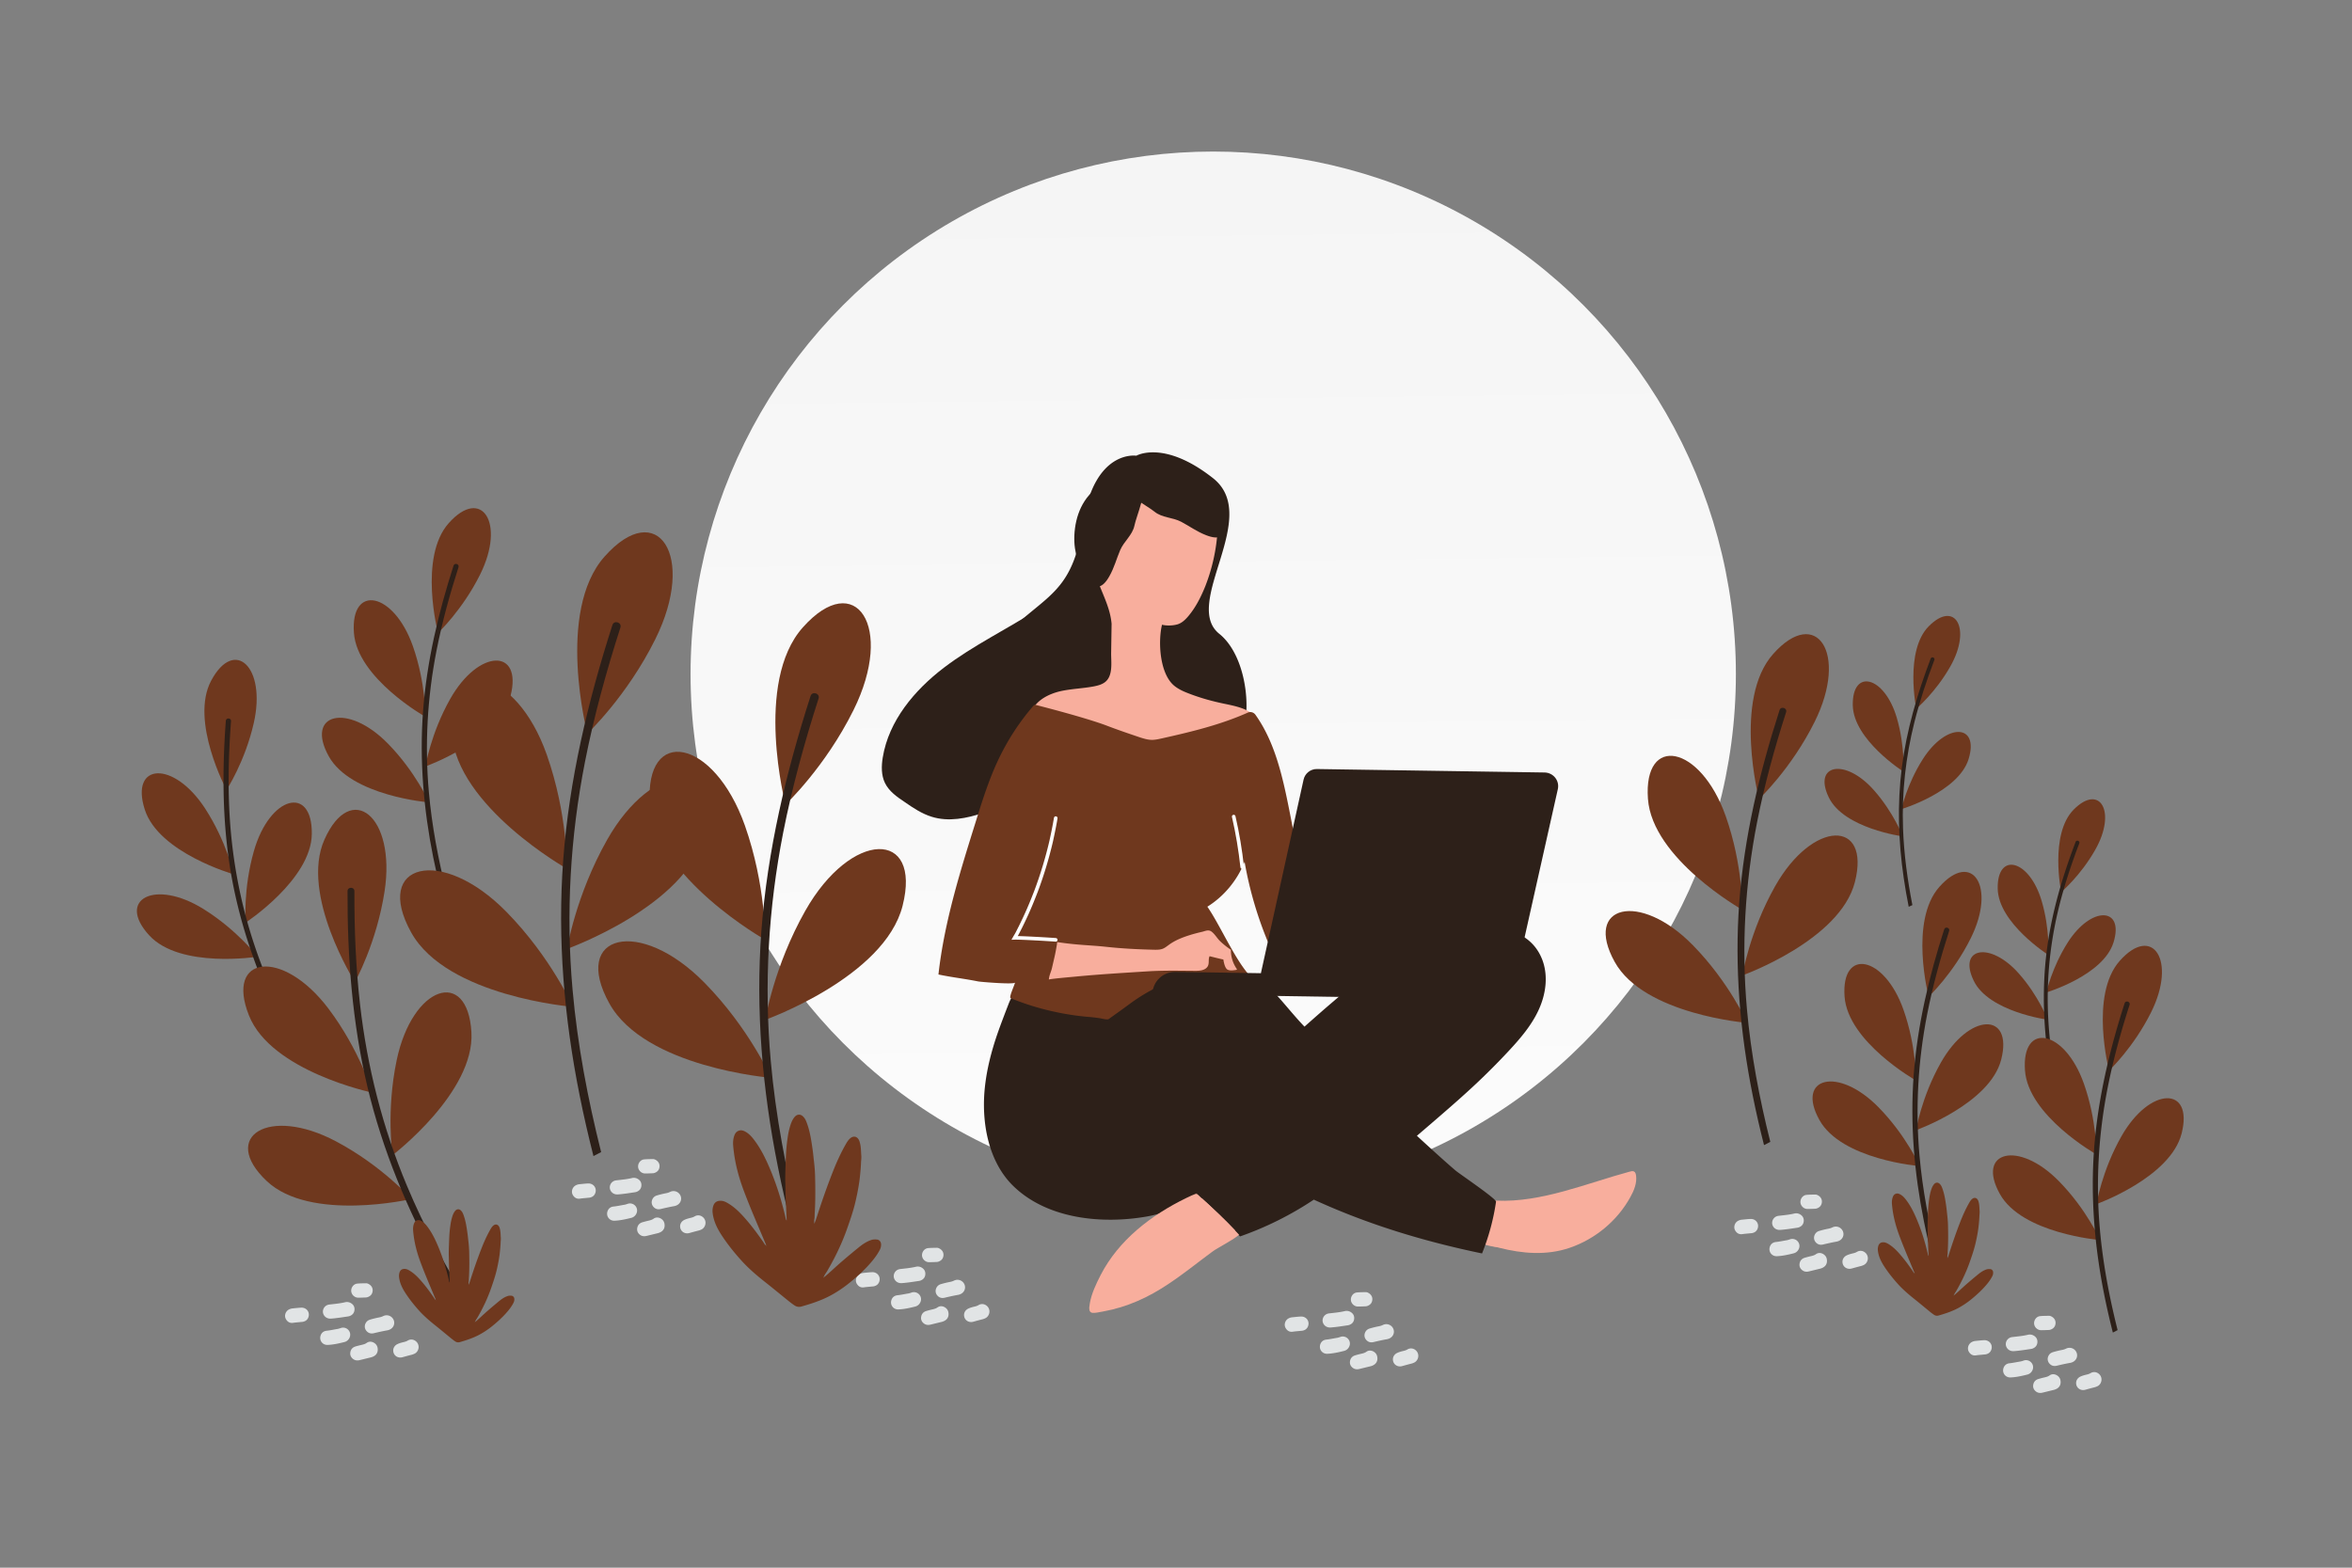 <svg width="900" height="600" viewBox="0 0 900 600" fill="none" xmlns="http://www.w3.org/2000/svg"><rect x="0" y="0" width="900" height="600" fill="#808080" stroke="none"/><path fill="transparent" d="M0 0h900v600H0z"/><circle cx="464.244" cy="258" r="200" fill="url(#a)"/><path d="M600.542 477.611c9.833-3.322 18.355-10.398 23.331-19.473 1.406-2.503 2.554-5.379 2.176-8.224-.096-.58-.243-1.266-.765-1.537-.469-.27-1.103-.122-1.631.028-16.424 4.431-33.787 11.898-51.026 11.11-.789-.012-1.577-.076-2.265.229-.847.355-1.385 1.136-1.765 1.972-1.304 2.715-2.434 7.852-2.007 10.908.523 3.637 4.039 4.164 7.13 4.947 8.802 2.238 18.046 3.009 26.822.04z" fill="#F8AE9D"/><path d="M602.059 457.228c1.324-.559 2.699-1.116 4.12-1.147 1.42-.031 2.987.729 3.439 2.103.301.951.023 1.946-.359 2.835-1.034 2.298-2.85 4.164-4.769 5.817-7.352 6.2-16.77 9.949-26.403 10.539-4.264.25-8.729-.133-12.485-2.136 1.875-2.286 1.504-5.552 1.706-8.441.602-8.459 7.811-5.246 13.596-5.264 7.26-.152 14.487-1.568 21.155-4.306z" fill="#F8AE9D"/><path d="m382.015 394.666-.329.941c-2.311 6.697-4.099 13.612-4.838 20.701-1.355 13.023 1.201 28.261 10.998 37.718 13.061 12.611 34.016 14.559 51.049 11.557a43.112 43.112 0 0 0 19.115-8.492c5.551 5.028 11.516 10.535 16.48 16.133a125.487 125.487 0 0 0 28.246-14.086c20.787 9.519 41.99 15.942 64.376 20.595a86.875 86.875 0 0 0 5.35-19.799c.174-1.102-13.778-10.518-15.388-11.857-4.829-4.07-14.891-13.374-14.891-13.374s12.681-10.8 18.228-15.869a264.163 264.163 0 0 0 16.871-16.574c4.438-4.771 8.774-9.807 11.494-15.761 2.72-5.901 3.72-12.881 1.446-19.016-7.178-19.095-36.153-12.383-49.612-5.803-11.127 5.458-20.872 13.41-30.251 21.472-3.783 3.203-7.515 6.512-11.193 9.77-2.9-2.99-6.102-6.877-8.841-10.022-2.946-3.411-6.316-6.617-10.388-8.625-4.279-2.169-8.228-1.861-12.794-2.509-2.047-.294-4.036-.902-6.029-1.248-5.979-1.09-12.308.076-17.562 3.151-4.988 2.922-9.037 6.385-14.892 7.505-6.646 1.267-14.366.518-21.032-.372-5.983-.827-12.063-2.181-18.024-1.01-2.479.488-3.426 3.945-4.245 5.931-1.095 2.876-2.245 5.857-3.344 8.943zm52.812-220.249s-16.092-2.56-20.414 25.848c-4.801 31.582-17.623 26.387-37.984 52.031-11.901 14.984.623 41.447 26.071 40.922 25.449-.511 48.432-7.869 63.07-4.721 14.639 3.148 15.443-34.346.999-45.914-14.443-11.568 16.352-44.787-2.413-59.58-18.766-14.793-29.329-8.586-29.329-8.586z" fill="#2D2019"/><path d="M338.638 299.684c-1.467-3.016-1.379-6.519-.849-9.789 2.294-14.033 12.128-25.759 23.4-34.352 11.309-8.615 24.254-14.766 36.152-22.486 3.088-2.011 6.183-4.176 9.729-5.263 3.545-1.086 7.666-.969 10.593 1.317 2.067 1.604 3.262 4.084 3.957 6.566 1.524 5.432.94 11.184.01 16.694-1.162 6.95-2.867 13.828-5.668 20.216-2.245 5.153-5.899 10.456-11.391 11.465-1.59 6.158-4.862 11.93-9.451 16.346-5.249 5.063-11.904 8.374-18.811 10.686-6.364 2.135-13.324 3.529-19.725 1.536-3.799-1.16-7.146-3.394-10.418-5.672-2.92-1.941-5.95-4.065-7.528-7.264zm57.513-9.358 3.756-5.964c-.8.083-1.556.238-2.319.548-2.063.893-3.305 4.142-1.437 5.416z" fill="#2D2019"/><path d="M465.763 199.399c.195 1.055.23 2.16.159 3.421a70.284 70.284 0 0 1-4.692 21.492c-1.64 4.077-3.647 8.096-6.485 11.472-1.179 1.402-2.513 2.696-4.256 3.196-1.796.498-4.059.569-5.84.121-1.571 6.498-.916 18.762 4.694 23.37 1.714 1.394 3.752 2.266 5.792 3.033 3.973 1.533 8.111 2.701 12.252 3.605 4.718 1.018 9.86 1.78 13.173 5.249.415.427.826 1.012.66 1.588-.111.366-.378.625-.696.831-2.61 2.116-5.835 3.277-9.06 4.385-5.657 1.913-11.466 3.507-17.373 4.575-6.17 1.116-12.542 1.65-18.79.977-4.831-.547-9.598-1.777-13.983-3.947-4.593-2.279-9.298-4.138-14.051-6.314-4.022-1.849-7.987-3.961-12.341-4.711 2.058-3.913 6.352-6.109 10.628-7.149 4.275-.986 8.746-1.076 13.072-1.905 1.424-.294 2.849-.64 4.072-1.516 3.35-2.421 2.433-7.799 2.486-11.322l.17-11.147c-.498-5.319-2.692-9.77-4.617-14.638-2.937-7.46-3.544-15.937-.956-23.576 2.587-7.587 8.472-14.177 16.034-16.849 7.561-2.673 16.637-1.168 22.442 4.39 3.68 3.58 6.682 6.781 7.506 11.369z" fill="#F8AE9D"/><path d="M442.51 175.696c7.536-.841 14.404 2.849 19.495 8.57 4.284 4.796 6.802 11.126 6.674 17.486-.018.908-.12 1.898-.632 2.714-1.361 1.956-4.322 1.236-6.535.365-3.608-1.394-6.294-3.431-9.565-5.149s-7.242-1.467-10.17-3.839c-2.763-2.286-12.252-7.103-12.509-10.826-.322-4.551 8.016-8.268 11.501-9.025.499-.155 1.079-.226 1.741-.296z" fill="#2D2019"/><path d="M420.799 185.998c-6.372 4.11-9.363 11.31-9.695 18.961-.29 6.423 1.759 12.92 5.876 17.77.588.692 1.292 1.395 2.205 1.704 2.291.656 4.13-1.773 5.296-3.847 1.915-3.36 2.71-6.636 4.16-10.034 1.45-3.398 4.687-5.713 5.457-9.401.697-3.519 5.008-13.248 2.854-16.296-2.626-3.731-11.437-1.344-14.616.272-.485.195-.979.506-1.537.871z" fill="#2D2019"/><path d="M477.483 272.733c1.006-.458 2.211-.124 2.881.78 7.519 10.528 10.421 23.72 12.963 36.434 2.883 14.454 5.45 28.956 7.912 43.456.147.739.24 1.529-.086 2.208-.326.679-1.067 1.036-1.756 1.341-4.344 2.09-8.74 4.127-13.085 6.217a144.364 144.364 0 0 1-10.064-33.339c-2.79 7.058-7.827 13.187-14.251 17.192 4.787 6.857 10.679 20.568 16.426 26.599.879.96 6.319-.536 7.534-.938.756 2.168-2.785-.147-2.766 2.062-3.268.476-7.445-1.481-10.805-1.9-4.042-.482-8.144-.492-12.2-.08-6.743.739-13.297 2.848-19.288 6.018a68.786 68.786 0 0 0-8.549 5.392c-2.341 1.753-8.136 5.872-8.136 5.872-.426.31-2.417-.141-2.889-.254a52.972 52.972 0 0 0-4.147-.536 98.404 98.404 0 0 1-10.392-1.368c-6.871-1.261-13.626-3.204-20.107-5.88-.623-.483 1.603-5.077 1.722-5.969-.118.839-12.883-.196-14.141-.425-5.034-1.024-10.127-1.574-15.159-2.65 2.253-20.267 8.441-39.842 14.521-59.262 2.378-7.642 4.808-15.284 8.178-22.49 3.588-7.677 8.22-14.865 13.787-21.249.16-.155.424-.256.634-.201 2.672.672 18.965 4.864 27.071 7.88 4.13 1.588 8.316 3.019 12.554 4.45 1.675.552 3.402 1.104 5.138 1.078 1.158-.035 2.318-.281 3.427-.527 11.293-2.51 22.589-5.231 33.073-9.911z" fill="#6f381e"/><path d="M403.977 313.113c-.465 2.885-1.088 5.821-1.71 8.704a153.44 153.44 0 0 1-5.815 19.266c-1.205 3.137-2.461 6.221-3.875 9.302a178.574 178.574 0 0 1-2.173 4.543c-.379.73-.759 1.514-1.139 2.244-.325.626-.702 1.199-1.026 1.773 2.263-.071 13.429.573 15.74.766" stroke="#fff" stroke-width="1.376" stroke-miterlimit="10" stroke-linecap="round"/><path d="M404.342 361.977a65.02 65.02 0 0 1-.856 4.405l-1.014 4.402c-.334 1.257-1.094 2.823-1.114 4.138.004-.263 8.956-1.021 9.799-1.113 9.322-.911 18.692-1.452 28.01-2.047 6.054-.381 11.995-.238 18.042-.199 1.788.027 3.895-.151 4.863-1.609.808-1.25.149-2.838.797-3.985.419.111 5.292 1.343 5.241 1.237.193 1.107.579 3.427 1.728 3.97a3.55 3.55 0 0 0 1.258.23c.631.009 1.264-.086 1.896-.182a.397.397 0 0 0 .265-.101c.107-.104.004-.263-.099-.422a12.537 12.537 0 0 1-2.152-7.185c-1.51-1.023-3.017-2.203-4.313-3.485-1.035-1.067-1.803-2.446-2.946-3.358-1.194-1.017-2.361-.404-3.681-.056-1.53.345-3.062.743-4.541 1.194-2.906.902-5.816 2.015-8.263 3.819-.85.618-1.649 1.289-2.653 1.59-.952.301-2.003.285-3.002.27-6.151-.146-12.3-.45-18.391-1.121-6.248-.674-10.509-.581-18.695-1.809-.001.052-.008.525-.179 1.417z" fill="#F8AE9D"/><path d="M472.082 312.528c1.47 6.358 2.531 12.777 3.249 19.327" stroke="#fff" stroke-width="1.376" stroke-miterlimit="10" stroke-linecap="round"/><path d="m596.107 302.041-18.053 80.509-137.078-2.083c.072-4.732 3.97-8.565 8.755-8.492l32.757.498 16.325-74.066c.51-2.411 2.692-4.114 5.11-4.077l87.179 1.324c3.312.103 5.738 3.138 5.005 6.387z" fill="#2D2019"/><path d="M417.036 498.753c.634-3.672 2.427-7.431 4.107-10.719 6.937-13.464 19.335-22.952 32.688-29.481 1.377-.663 2.755-1.326 4.182-1.83-.107.156-.215.312-.323.521l-.001.052h-.053c.16-.103.266-.207.426-.31 5.395 4.868 11.152 10.215 16.067 15.602-3.249 2.633-7.962 4.77-10.303 6.522-5.531 4.071-10.856 8.408-16.594 12.213-7.705 5.195-15.914 8.962-25.09 10.611-3.533.63-5.384 1.285-5.343-1.449.059-.42.121-.997.237-1.732z" fill="#F8AE9D"/><path d="M425.984 488.16c3.574-6.73 9.121-11.853 15.186-16.389 4.256-3.196 8.77-6.072 13.074-9.005 1.222-.823 3.623-3.048 5.69-4.121 4.306 3.905 8.714 8.021 12.699 12.289-13.165 8.005-24.894 18.45-39.338 24.121-1.322.506-2.698 1.011-4.118 1.042-1.42.031-2.937-.57-3.76-1.74-1.288-1.807-.461-4.267.567-6.197z" fill="#F8AE9D"/><path d="M679.612 470.422c-.965-.476-1.572-1.523-1.49-2.567a2.724 2.724 0 0 1 1.946-2.418c.3-.087.618-.118.931-.152 1.874-.213 3.752-.391 5.595-.83a2.955 2.955 0 0 1 2.34.395c.957.611 1.382 1.507 1.264 2.612-.122 1.109-.771 1.869-1.818 2.265a2.8 2.8 0 0 1-.61.155c-2.151.318-4.299.67-6.471.832-.594.045-1.156-.027-1.687-.292zm8.668 7.664c-.402.83-1.089 1.388-1.946 1.603-2.108.523-4.238 1.008-6.418 1.094-1.99.076-3.317-1.791-2.665-3.647.374-1.062 1.194-1.664 2.291-1.779 1.414-.147 2.787-.46 4.183-.688.444-.073.857-.228 1.28-.365a2.71 2.71 0 0 1 2.921.837c.699.823.836 1.969.354 2.945zm6.16-5.557c.355-.723.928-1.185 1.693-1.414a35.944 35.944 0 0 1 3.505-.856 5.96 5.96 0 0 0 1.554-.504 2.912 2.912 0 0 1 3.996 1.487c.625 1.509-.124 3.165-1.71 3.759a4.059 4.059 0 0 1-.678.199c-1.752.308-3.487.701-5.217 1.111-1.073.252-2.027.005-2.774-.842-.728-.831-.861-1.943-.369-2.94zm3.032 7.329c1.154.61 1.608 1.541 1.624 2.693.015 1.138-.503 2.016-1.505 2.573a4.675 4.675 0 0 1-1.17.447c-1.428.344-2.848.698-4.275 1.042-.91.216-1.78.116-2.532-.484-.826-.663-1.18-1.544-.988-2.585.2-1.096.879-1.835 1.949-2.161a38.746 38.746 0 0 1 2.514-.648c.638-.147 1.235-.329 1.796-.725.831-.597 1.761-.552 2.587-.152zm16.975 2.992c-.284.581-.71 1.038-1.301 1.314a5.716 5.716 0 0 1-1.026.381c-1.194.296-2.377.625-3.56.953-1.793.496-3.434-.653-3.53-2.43-.061-1.115.565-2.117 1.659-2.621.813-.376 1.678-.594 2.543-.799.463-.11.891-.257 1.304-.504 1.118-.67 2.377-.507 3.326.382.899.844 1.138 2.193.585 3.324zm-50.51-14.434c.315-.578.739-.991 1.301-1.248a3.716 3.716 0 0 1 1.205-.344c1.117-.105 2.24-.247 3.363-.296 2.035-.087 3.42 1.717 2.778 3.618-.335.997-1.081 1.583-2.104 1.787-.329.066-.676.063-1.013.105-.907.105-1.822.147-2.729.291-1.072.174-1.964-.226-2.589-1.118-.634-.889-.646-1.848-.212-2.795zm31.664-10.952c1.067.548 1.63 1.526 1.548 2.609-.09 1.165-.703 1.943-1.776 2.366a2.315 2.315 0 0 1-.76.178 66 66 0 0 1-2.981.086 2.611 2.611 0 0 1-1.546-.51c-.92-.671-1.332-1.765-1.064-2.84.276-1.091 1.136-1.93 2.241-2.035 1.091-.104 2.195-.104 3.292-.127.399-.011.778.113 1.046.273z" fill="#E1E4E5"/><path d="M167.604 242.253s-7.547-28.952 4.105-42.032c12.515-14.069 21.866-.186 12.023 19.628-6.75 13.603-16.128 22.404-16.128 22.404zm-4.854 32.07s-26.086-14.722-27.32-32.144c-1.338-18.717 15.182-15.753 22.541 5.061 5.023 14.272 4.779 27.083 4.779 27.083zm.041 19.025s28.293-10.117 32.586-27.058c4.623-18.219-12.188-18.073-23.09 1.182-7.461 13.205-9.496 25.876-9.496 25.876zm1.398 13.754s-29.923-2.407-38.385-17.657c-9.102-16.409 7.177-20.629 22.619-4.865 10.582 10.79 15.766 22.522 15.766 22.522z" fill="#6f381e"/><path d="M173.554 216.481c-5.836 18.142-10.261 36.782-11.68 55.799-1.39 18.72.221 37.496 3.906 55.864.959 4.819 2.069 9.62 3.275 14.372l1.818-.942c-3.173-12.652-5.618-25.5-6.774-38.513-1.619-18.088-.551-36.298 2.945-54.115 2.122-10.784 5.041-21.396 8.403-31.855.395-1.23-1.507-1.817-1.893-.61z" fill="#2D2019"/><path d="M86.678 302.322s-14.129-26.373-5.87-41.821c8.863-16.614 21.211-5.312 16.291 16.259-3.37 14.806-10.42 25.562-10.42 25.562zm2.806 32.314s-28.813-8.191-34.1-24.837c-5.691-17.881 11.063-18.876 23.1-.369 8.23 12.695 11 25.206 11 25.206zm4.504 18.484s25.129-16.473 25.328-33.948c.219-18.796-16.088-14.709-22.168 6.566-4.155 14.588-3.16 27.382-3.16 27.382zm4.585 13.042s-29.653 4.681-41.456-8.158c-12.698-13.815 2.137-21.737 20.846-10.036 12.818 8.006 20.61 18.194 20.61 18.194z" fill="#6f381e"/><path d="M86.416 275.874c-1.417 19.004-1.345 38.162 1.737 56.981 3.04 18.524 9.013 36.398 16.904 53.388a282.235 282.235 0 0 0 6.555 13.203l1.547-1.342c-6.053-11.555-11.445-23.471-15.621-35.849-5.818-17.203-9.052-35.156-9.834-53.296-.467-10.98-.12-21.981.695-32.936.095-1.289-1.891-1.413-1.983-.149z" fill="#2D2019"/><path d="M788.722 341.44s-4.546-22.164 4.774-31.577c10.011-10.127 16.52.729 8.298 15.301-5.64 10.003-13.072 16.276-13.072 16.276zm-4.942 24.025s-19.114-12.157-19.352-25.362c-.265-14.188 12.093-11.292 16.821 4.72 3.225 10.978 2.531 20.642 2.531 20.642zm-.726 14.37s21.768-6.515 25.685-19.137c4.217-13.574-8.484-14.133-17.484-.026-6.16 9.675-8.201 19.163-8.201 19.163zm.507 10.441s-22.501-3.009-28.284-14.862c-6.22-12.754 6.242-15.293 17.275-2.774 7.562 8.57 11.009 17.636 11.009 17.636z" fill="#6f381e"/><path d="M794.242 322.215c-5.13 13.468-9.214 27.368-11.042 41.673-1.796 14.081-1.327 28.325.725 42.342a213.31 213.31 0 0 0 1.9 10.984l1.411-.639c-1.893-9.681-3.228-19.481-3.582-29.354-.502-13.724 1.029-27.433 4.379-40.749 2.032-8.059 4.659-15.956 7.614-23.721.347-.914-1.066-1.432-1.405-.536z" fill="#2D2019"/><path d="M733.267 271.272s-4.546-22.164 4.774-31.577c10.011-10.127 16.52.729 8.297 15.301-5.639 10.003-13.071 16.276-13.071 16.276zm-4.943 24.025s-19.113-12.156-19.351-25.362c-.265-14.188 12.092-11.292 16.82 4.72 3.225 10.978 2.531 20.642 2.531 20.642zm-.726 14.37s21.769-6.514 25.686-19.137c4.216-13.574-8.485-14.133-17.484-.026-6.161 9.675-8.202 19.163-8.202 19.163zm.508 10.441s-22.501-3.009-28.284-14.862c-6.22-12.754 6.241-15.293 17.275-2.774 7.561 8.57 11.009 17.636 11.009 17.636z" fill="#6f381e"/><path d="M738.786 252.047c-5.129 13.468-9.213 27.368-11.042 41.673-1.795 14.081-1.326 28.325.725 42.342.532 3.678 1.18 7.348 1.901 10.984l1.411-.639c-1.893-9.681-3.228-19.481-3.582-29.354-.503-13.724 1.029-27.433 4.378-40.749 2.033-8.059 4.659-15.956 7.615-23.721.347-.914-1.066-1.432-1.406-.536z" fill="#2D2019"/><path d="M507.586 507.769c-.964-.476-1.571-1.523-1.49-2.566a2.726 2.726 0 0 1 1.947-2.419c.299-.086.618-.118.93-.152 1.875-.212 3.752-.391 5.596-.829a2.955 2.955 0 0 1 2.34.395c.956.61 1.382 1.507 1.263 2.611-.121 1.11-.77 1.869-1.817 2.266a2.936 2.936 0 0 1-.61.155c-2.151.317-4.299.669-6.471.831-.594.045-1.157-.026-1.688-.292zm8.669 7.664c-.402.831-1.089 1.388-1.946 1.603-2.109.523-4.238 1.009-6.418 1.095-1.99.076-3.318-1.792-2.665-3.648.374-1.062 1.194-1.664 2.291-1.779 1.414-.147 2.787-.459 4.183-.688.444-.073.857-.228 1.28-.365a2.71 2.71 0 0 1 2.921.837c.699.823.836 1.97.354 2.945zm6.16-5.556c.355-.723.928-1.186 1.693-1.414a35.732 35.732 0 0 1 3.505-.857 5.949 5.949 0 0 0 1.554-.504 2.912 2.912 0 0 1 3.996 1.487c.625 1.509-.124 3.165-1.71 3.759a4.062 4.062 0 0 1-.678.2c-1.751.307-3.487.701-5.217 1.11-1.073.252-2.027.005-2.774-.842-.728-.831-.861-1.943-.369-2.939zm3.031 7.328c1.154.61 1.609 1.541 1.624 2.693.016 1.138-.503 2.016-1.505 2.573a4.675 4.675 0 0 1-1.17.447c-1.427.344-2.847.699-4.275 1.043-.91.215-1.78.115-2.532-.485-.825-.663-1.18-1.544-.988-2.585.2-1.096.879-1.835 1.949-2.16.828-.25 1.667-.455 2.514-.649.639-.147 1.236-.328 1.796-.725.831-.597 1.762-.552 2.587-.152zm16.977 2.992c-.285.581-.711 1.038-1.302 1.314a5.688 5.688 0 0 1-1.026.381c-1.194.297-2.377.625-3.56.953-1.793.497-3.434-.653-3.53-2.43-.061-1.115.566-2.116 1.659-2.621.813-.375 1.678-.593 2.543-.798.463-.111.891-.258 1.304-.505 1.118-.67 2.377-.506 3.326.382.899.845 1.138 2.194.586 3.324zm-50.511-14.433c.315-.579.739-.991 1.301-1.249a3.716 3.716 0 0 1 1.205-.344c1.117-.105 2.24-.246 3.362-.296 2.035-.086 3.421 1.718 2.778 3.619-.334.996-1.081 1.582-2.103 1.787-.329.065-.676.063-1.013.105-.907.105-1.822.146-2.729.291-1.073.173-1.964-.227-2.589-1.118-.634-.889-.647-1.849-.212-2.795zm31.663-10.952c1.068.547 1.63 1.525 1.548 2.608-.089 1.165-.702 1.943-1.775 2.366a2.342 2.342 0 0 1-.76.179c-.996.047-1.988.083-2.982.086a2.61 2.61 0 0 1-1.545-.511c-.92-.671-1.333-1.764-1.064-2.84.276-1.091 1.136-1.929 2.24-2.034 1.091-.105 2.196-.105 3.292-.128.4-.01.778.113 1.046.274zm-180.092-4.019c-.964-.476-1.571-1.523-1.49-2.566a2.726 2.726 0 0 1 1.947-2.419c.299-.086.618-.118.93-.152 1.875-.212 3.752-.391 5.596-.829a2.948 2.948 0 0 1 2.339.395c.957.61 1.383 1.507 1.264 2.611-.121 1.109-.771 1.869-1.817 2.266a2.936 2.936 0 0 1-.61.155c-2.151.317-4.299.669-6.471.831-.594.045-1.157-.026-1.688-.292zm8.669 7.664c-.402.831-1.089 1.388-1.946 1.603-2.109.523-4.238 1.009-6.418 1.095-1.99.075-3.318-1.792-2.665-3.648.374-1.062 1.194-1.664 2.291-1.779 1.414-.147 2.787-.459 4.183-.688.444-.073.857-.228 1.28-.365a2.71 2.71 0 0 1 2.921.837c.699.823.836 1.97.354 2.945zm6.16-5.557c.355-.722.928-1.185 1.693-1.414a36.014 36.014 0 0 1 3.505-.856 5.949 5.949 0 0 0 1.554-.504 2.912 2.912 0 0 1 3.996 1.487c.625 1.509-.124 3.165-1.71 3.759a4.062 4.062 0 0 1-.678.2c-1.751.307-3.487.701-5.217 1.11-1.073.252-2.027.005-2.774-.842-.728-.831-.861-1.943-.369-2.94zm3.031 7.329c1.154.61 1.609 1.541 1.624 2.693.016 1.138-.503 2.016-1.505 2.573a4.675 4.675 0 0 1-1.17.447c-1.427.344-2.847.698-4.275 1.043-.91.215-1.78.115-2.532-.485-.825-.663-1.18-1.544-.988-2.585.2-1.096.879-1.835 1.949-2.16.828-.25 1.667-.455 2.514-.649.639-.147 1.236-.328 1.796-.725.831-.597 1.762-.552 2.587-.152zm16.976 2.992c-.284.581-.71 1.038-1.301 1.314a5.716 5.716 0 0 1-1.026.381c-1.194.297-2.377.625-3.56.953-1.793.497-3.434-.653-3.53-2.43-.061-1.115.565-2.116 1.659-2.621.813-.376 1.678-.594 2.543-.798.463-.111.891-.258 1.304-.505 1.118-.67 2.377-.507 3.326.382.899.845 1.138 2.193.585 3.324zm-50.51-14.433c.315-.579.739-.991 1.301-1.249a3.716 3.716 0 0 1 1.205-.344c1.117-.105 2.24-.246 3.362-.296 2.035-.086 3.421 1.718 2.778 3.618-.334.997-1.081 1.583-2.103 1.788-.329.065-.676.063-1.013.105-.907.105-1.822.146-2.729.291-1.073.173-1.964-.227-2.589-1.118-.634-.889-.647-1.849-.212-2.795zm31.663-10.952c1.068.547 1.63 1.525 1.548 2.608-.089 1.165-.702 1.943-1.775 2.366a2.342 2.342 0 0 1-.76.179c-.996.047-1.988.083-2.982.086-.56.002-1.08-.18-1.545-.511-.92-.671-1.333-1.765-1.064-2.84.276-1.091 1.136-1.929 2.24-2.034 1.091-.105 2.196-.105 3.292-.128.4-.01.778.113 1.046.274zm-124.636-20.995c-.965-.477-1.572-1.523-1.49-2.567a2.724 2.724 0 0 1 1.946-2.418c.3-.087.618-.118.931-.152 1.875-.213 3.752-.391 5.595-.83a2.955 2.955 0 0 1 2.34.395c.957.611 1.383 1.507 1.264 2.612-.121 1.109-.771 1.869-1.818 2.265a2.786 2.786 0 0 1-.61.155c-2.15.318-4.298.67-6.47.832-.594.044-1.157-.027-1.688-.292zm8.669 7.664c-.403.83-1.089 1.388-1.946 1.603-2.109.522-4.239 1.008-6.419 1.094-1.99.076-3.317-1.791-2.664-3.647.373-1.062 1.194-1.664 2.29-1.779 1.415-.147 2.787-.46 4.183-.688.445-.074.858-.229 1.281-.365a2.711 2.711 0 0 1 2.921.837c.699.823.835 1.969.354 2.945zm6.159-5.557c.355-.723.929-1.185 1.694-1.414a35.873 35.873 0 0 1 3.505-.856 5.998 5.998 0 0 0 1.554-.504 2.912 2.912 0 0 1 3.996 1.486c.625 1.51-.125 3.166-1.71 3.759a3.98 3.98 0 0 1-.679.2c-1.751.307-3.486.701-5.216 1.111-1.073.252-2.028.004-2.774-.842-.728-.831-.862-1.944-.37-2.94zm3.032 7.329c1.154.61 1.608 1.541 1.624 2.692.015 1.139-.503 2.017-1.505 2.574a4.69 4.69 0 0 1-1.17.447c-1.428.344-2.848.698-4.276 1.042-.909.215-1.78.115-2.531-.484-.826-.663-1.18-1.544-.988-2.585.2-1.096.879-1.835 1.949-2.161a39.553 39.553 0 0 1 2.513-.649c.639-.147 1.236-.328 1.796-.725.831-.596 1.762-.551 2.588-.151zm16.976 2.991c-.284.581-.71 1.039-1.302 1.315a5.706 5.706 0 0 1-1.025.381c-1.194.296-2.377.625-3.561.953-1.793.496-3.433-.653-3.53-2.43-.06-1.115.566-2.117 1.66-2.621.812-.376 1.678-.594 2.543-.799.462-.11.891-.257 1.304-.504 1.117-.67 2.377-.507 3.326.382.899.844 1.137 2.193.585 3.323zm-50.511-14.433c.316-.578.739-.991 1.302-1.248a3.71 3.71 0 0 1 1.204-.344c1.118-.105 2.24-.247 3.363-.296 2.035-.087 3.42 1.717 2.778 3.618-.334.996-1.081 1.583-2.104 1.787-.329.066-.676.063-1.012.105-.907.105-1.822.147-2.729.291-1.073.173-1.964-.226-2.59-1.118-.633-.889-.646-1.848-.212-2.795zm31.664-10.952c1.067.547 1.63 1.526 1.548 2.609-.09 1.165-.703 1.943-1.776 2.366a2.31 2.31 0 0 1-.759.178c-.997.047-1.988.084-2.982.086a2.611 2.611 0 0 1-1.546-.51c-.92-.671-1.332-1.765-1.064-2.84.277-1.091 1.137-1.93 2.241-2.035 1.091-.104 2.195-.104 3.292-.127.399-.011.778.113 1.046.273zm-125.768 60.491c-.965-.476-1.572-1.523-1.49-2.566a2.726 2.726 0 0 1 1.946-2.419c.3-.086.618-.118.931-.152 1.875-.212 3.752-.391 5.595-.829a2.955 2.955 0 0 1 2.34.395c.957.61 1.383 1.507 1.264 2.611-.121 1.11-.771 1.869-1.817 2.266a2.936 2.936 0 0 1-.61.155c-2.151.317-4.299.669-6.471.831-.594.045-1.157-.026-1.688-.292zm8.669 7.664c-.403.831-1.089 1.388-1.946 1.603-2.109.523-4.239 1.009-6.418 1.095-1.991.076-3.318-1.792-2.665-3.648.373-1.062 1.194-1.664 2.29-1.779 1.415-.147 2.787-.459 4.184-.688.444-.073.857-.228 1.28-.365a2.71 2.71 0 0 1 2.921.837c.699.823.835 1.97.354 2.945zm6.159-5.556c.355-.723.929-1.186 1.694-1.415a35.873 35.873 0 0 1 3.505-.856 5.96 5.96 0 0 0 1.554-.504 2.912 2.912 0 0 1 3.996 1.487c.625 1.509-.125 3.165-1.71 3.759a4.045 4.045 0 0 1-.679.2c-1.751.307-3.486.701-5.216 1.11-1.073.252-2.027.005-2.774-.842-.728-.831-.862-1.943-.37-2.939zm3.032 7.328c1.154.61 1.608 1.541 1.624 2.693.015 1.138-.503 2.016-1.505 2.573a4.675 4.675 0 0 1-1.17.447c-1.428.344-2.848.699-4.275 1.043-.91.215-1.78.115-2.532-.485-.826-.663-1.18-1.544-.988-2.585.2-1.096.879-1.835 1.949-2.16.828-.25 1.667-.455 2.514-.649.639-.147 1.235-.328 1.796-.725.831-.597 1.761-.552 2.587-.152zm16.976 2.992c-.284.581-.71 1.038-1.302 1.314a5.706 5.706 0 0 1-1.025.381c-1.194.297-2.377.625-3.56.953-1.794.497-3.434-.653-3.531-2.43-.06-1.115.566-2.116 1.66-2.621.813-.376 1.678-.593 2.543-.798.463-.111.891-.258 1.304-.505 1.118-.67 2.377-.507 3.326.382.899.845 1.138 2.194.585 3.324zm-50.511-14.433c.316-.579.739-.991 1.302-1.249a3.717 3.717 0 0 1 1.204-.344c1.118-.105 2.24-.246 3.363-.296 2.035-.086 3.42 1.718 2.778 3.619-.334.996-1.081 1.582-2.104 1.787-.328.065-.675.063-1.012.105-.907.105-1.822.146-2.729.291-1.073.173-1.964-.227-2.59-1.118-.633-.889-.646-1.849-.212-2.795zm31.664-10.952c1.067.547 1.63 1.525 1.548 2.608-.09 1.165-.703 1.943-1.775 2.366-.24.097-.505.168-.76.179-.997.047-1.988.083-2.982.086-.56.002-1.08-.18-1.546-.511-.92-.671-1.332-1.765-1.064-2.84.277-1.091 1.137-1.929 2.241-2.034 1.091-.105 2.195-.105 3.292-.128.399-.01.778.113 1.046.274zm627.973 25.406c-.965-.476-1.572-1.523-1.49-2.567a2.725 2.725 0 0 1 1.947-2.418c.299-.087.617-.118.93-.152 1.875-.213 3.752-.391 5.595-.829a2.95 2.95 0 0 1 2.34.395c.957.61 1.383 1.507 1.264 2.611-.121 1.109-.771 1.869-1.817 2.266a2.936 2.936 0 0 1-.61.155c-2.151.317-4.299.669-6.471.831-.594.045-1.157-.026-1.688-.292zm8.669 7.664c-.402.831-1.089 1.388-1.946 1.603-2.109.523-4.239 1.009-6.418 1.095-1.991.076-3.318-1.792-2.665-3.648.374-1.062 1.194-1.664 2.29-1.779 1.415-.147 2.787-.459 4.184-.688.444-.073.857-.228 1.28-.365a2.71 2.71 0 0 1 2.921.837c.699.823.836 1.97.354 2.945zm6.159-5.557c.355-.722.929-1.185 1.694-1.414a35.873 35.873 0 0 1 3.505-.856 5.96 5.96 0 0 0 1.554-.504 2.912 2.912 0 0 1 3.996 1.487c.625 1.509-.125 3.165-1.71 3.759a4.073 4.073 0 0 1-.679.2c-1.751.307-3.486.701-5.216 1.11-1.073.252-2.027.005-2.774-.842-.728-.831-.862-1.943-.37-2.94zm3.032 7.329c1.154.61 1.609 1.541 1.624 2.693.016 1.138-.502 2.016-1.504 2.573a4.69 4.69 0 0 1-1.17.447c-1.428.344-2.848.699-4.276 1.043-.909.215-1.78.115-2.531-.485-.826-.663-1.181-1.544-.988-2.585.2-1.096.878-1.835 1.949-2.16a38.25 38.25 0 0 1 2.513-.649c.639-.147 1.236-.328 1.796-.725.831-.597 1.762-.552 2.587-.152zm16.976 2.992c-.284.581-.71 1.038-1.302 1.314a5.706 5.706 0 0 1-1.025.381c-1.194.297-2.377.625-3.56.953-1.794.497-3.434-.653-3.531-2.43-.06-1.115.566-2.116 1.66-2.621.813-.376 1.678-.594 2.543-.798.462-.111.891-.258 1.304-.505 1.118-.67 2.377-.507 3.326.382.899.845 1.138 2.194.585 3.324zm-50.51-14.433c.315-.579.739-.991 1.301-1.249a3.716 3.716 0 0 1 1.205-.344c1.117-.105 2.24-.246 3.363-.296 2.035-.086 3.42 1.718 2.778 3.619-.335.996-1.081 1.582-2.104 1.787-.329.065-.676.063-1.013.105-.907.105-1.822.146-2.729.291-1.073.173-1.964-.227-2.589-1.118-.634-.889-.646-1.849-.212-2.795zm31.664-10.952c1.067.547 1.629 1.525 1.547 2.608-.089 1.165-.702 1.943-1.775 2.366a2.342 2.342 0 0 1-.76.179c-.996.047-1.988.083-2.981.086a2.619 2.619 0 0 1-1.546-.511c-.92-.671-1.333-1.765-1.064-2.84.276-1.091 1.136-1.929 2.24-2.034 1.092-.105 2.196-.105 3.292-.128.4-.01.778.113 1.047.274z" fill="#E1E4E5"/><path d="M224.752 280.762s-12.172-46.694 6.62-67.788c20.183-22.692 35.266-.301 19.39 31.655-10.887 21.938-26.01 36.133-26.01 36.133zm-7.828 51.722s-42.072-23.745-44.062-51.842c-2.158-30.186 24.485-25.406 36.353 8.163 8.101 23.018 7.709 43.679 7.709 43.679zm.067 30.684s45.63-16.318 52.554-43.64c7.456-29.384-19.657-29.148-37.239 1.907-12.033 21.297-15.315 41.733-15.315 41.733zm2.254 22.181s-48.26-3.882-61.907-28.477c-14.68-26.464 11.575-33.27 36.48-7.847 17.066 17.402 25.427 36.324 25.427 36.324z" fill="#6f381e"/><path d="M234.348 239.197c-9.412 29.26-16.548 59.322-18.837 89.992-2.243 30.191.356 60.474 6.3 90.096 1.545 7.773 3.336 15.516 5.281 23.179l2.932-1.518c-5.118-20.406-9.061-41.127-10.925-62.114-2.611-29.172-.889-58.542 4.75-87.276 3.422-17.392 8.13-34.506 13.552-51.374.636-1.986-2.43-2.931-3.053-.985z" fill="#2D2019"/><path d="M300.579 307.923s-12.172-46.693 6.62-67.787c20.183-22.692 35.266-.301 19.39 31.655-10.886 21.938-26.01 36.132-26.01 36.132zm-7.828 51.722s-42.072-23.744-44.062-51.841c-2.158-30.186 24.486-25.406 36.353 8.163 8.101 23.018 7.709 43.678 7.709 43.678zm.067 30.684s45.63-16.317 52.554-43.64c7.456-29.383-19.656-29.147-37.239 1.908-12.033 21.297-15.315 41.732-15.315 41.732zm2.254 22.182s-48.26-3.882-61.907-28.477c-14.68-26.464 11.575-33.27 36.48-7.847 17.066 17.402 25.427 36.324 25.427 36.324z" fill="#6f381e"/><path d="M310.175 266.359c-9.411 29.259-16.548 59.322-18.836 89.992-2.243 30.191.356 60.473 6.299 90.096 1.546 7.773 3.336 15.515 5.282 23.179l2.932-1.519c-5.118-20.405-9.062-41.127-10.925-62.113-2.611-29.172-.889-58.542 4.749-87.277 3.423-17.391 8.131-34.506 13.553-51.374.636-1.985-2.43-2.93-3.054-.984z" fill="#2D2019"/><path d="M738.003 381.457s-7.547-28.951 4.105-42.031c12.514-14.07 21.866-.187 12.022 19.628-6.75 13.602-16.127 22.403-16.127 22.403zm-4.854 32.071s-26.087-14.723-27.32-32.145c-1.338-18.716 15.182-15.752 22.54 5.062 5.023 14.272 4.78 27.083 4.78 27.083zm.042 19.025s28.292-10.118 32.586-27.059c4.623-18.219-12.188-18.072-23.09 1.183-7.461 13.205-9.496 25.876-9.496 25.876zm1.397 13.753s-29.923-2.407-38.385-17.657c-9.102-16.408 7.177-20.629 22.619-4.865 10.582 10.79 15.766 22.522 15.766 22.522z" fill="#6f381e"/><path d="M743.953 355.686c-5.835 18.142-10.26 36.782-11.679 55.799-1.391 18.72.221 37.496 3.906 55.863.958 4.82 2.068 9.621 3.274 14.372l1.818-.941c-3.173-12.653-5.618-25.501-6.774-38.513-1.619-18.088-.551-36.299 2.945-54.116 2.123-10.783 5.041-21.395 8.404-31.854.394-1.231-1.507-1.817-1.894-.61z" fill="#2D2019"/><path d="M807.039 409.751s-7.547-28.952 4.105-42.032c12.514-14.069 21.866-.186 12.023 19.628-6.751 13.603-16.128 22.404-16.128 22.404zm-4.854 32.07s-26.086-14.722-27.32-32.144c-1.338-18.717 15.182-15.753 22.541 5.061 5.023 14.272 4.779 27.083 4.779 27.083zm.042 19.025s28.293-10.117 32.586-27.058c4.623-18.219-12.188-18.073-23.09 1.182-7.461 13.205-9.496 25.876-9.496 25.876zm1.397 13.754s-29.923-2.407-38.385-17.657c-9.102-16.409 7.178-20.629 22.619-4.865 10.582 10.79 15.766 22.522 15.766 22.522z" fill="#6f381e"/><path d="M812.989 383.979c-5.835 18.142-10.26 36.782-11.679 55.799-1.391 18.72.221 37.496 3.906 55.864a282.2 282.2 0 0 0 3.274 14.372l1.819-.942c-3.174-12.652-5.619-25.5-6.775-38.513-1.619-18.088-.551-36.298 2.945-54.115 2.123-10.784 5.042-21.396 8.404-31.854.394-1.231-1.507-1.818-1.894-.611z" fill="#2D2019"/><path d="M673.095 305.813s-9.971-38.248 5.423-55.527c16.532-18.588 28.887-.247 15.883 25.93-8.918 17.97-21.306 29.597-21.306 29.597zm-6.413 42.368s-34.463-19.449-36.093-42.465c-1.767-24.727 20.057-20.812 29.779 6.686 6.636 18.855 6.314 35.779 6.314 35.779zm.055 25.135s37.377-13.367 43.049-35.748c6.108-24.069-16.101-23.875-30.504 1.562-9.857 17.446-12.545 34.186-12.545 34.186zm1.846 18.169s-39.531-3.18-50.71-23.327c-12.025-21.677 9.482-27.252 29.882-6.427 13.979 14.255 20.828 29.754 20.828 29.754z" fill="#6f381e"/><path d="M680.955 271.767c-7.709 23.967-13.555 48.592-15.43 73.715-1.837 24.731.292 49.537 5.16 73.802 1.266 6.367 2.733 12.709 4.327 18.986l2.401-1.243c-4.192-16.715-7.422-33.689-8.949-50.88-2.139-23.896-.728-47.954 3.891-71.492 2.804-14.246 6.66-28.265 11.101-42.082.521-1.626-1.99-2.401-2.501-.806z" fill="#2D2019"/><path d="M135.804 375.873s-21.085-33.433-11.647-54.562c10.128-22.722 27.457-8.983 22.99 19.903-3.057 19.826-11.343 34.659-11.343 34.659zm6.719 42.321s-38.735-8.1-47.258-29.542c-9.172-23.03 12.813-25.908 30.405-2.645 12.034 15.96 16.853 32.187 16.853 32.187zm7.665 23.937s31.574-24.058 30.202-47.106c-1.469-24.788-22.576-17.878-28.599 10.727-4.111 19.611-1.603 36.379-1.603 36.379zm7.261 16.757s-38.638 8.941-55.393-6.874c-18.025-17.018.783-28.845 26.532-15.175 17.64 9.352 28.861 22.049 28.861 22.049z" fill="#6f381e"/><path d="M132.985 341.044c-.089 25.177 1.797 50.417 7.619 74.927 5.738 24.126 15.279 47.122 27.267 68.774 3.135 5.684 6.453 11.285 9.873 16.785l1.912-1.913c-9.057-14.661-17.276-29.859-23.936-45.78-9.276-22.126-15.217-45.482-17.943-69.313-1.642-14.426-2.212-28.955-2.163-43.469.003-1.707-2.625-1.685-2.629-.011z" fill="#2D2019"/><path d="M315.277 488.632c.258-.782.8-1.41 1.212-2.103 3.057-5.214 5.677-10.629 7.682-16.343 1.221-3.473 2.426-6.954 3.242-10.548.72-3.159 1.343-6.334 1.666-9.566.17-1.676.332-3.344.388-5.028.033-.903.186-1.805.114-2.708-.138-1.644-.089-3.304-.526-4.915-.081-.299-.162-.605-.283-.887-.687-1.652-2.232-1.982-3.542-.781-.63.58-1.083 1.289-1.504 2.022-1.948 3.393-3.566 6.947-4.997 10.581-2.199 5.576-4.18 11.233-6.024 16.931-.331 1.031-.655 2.071-1.124 3.094 0-.556-.081-1.128.017-1.668.153-.782.105-1.555.153-2.329.299-4.803.259-9.614.138-14.424-.049-1.918-.227-3.852-.453-5.77-.154-1.298-.267-2.603-.445-3.893-.526-3.731-1.043-7.47-2.442-11.007-.275-.701-.639-1.362-1.172-1.902-1.076-1.104-2.41-1.024-3.388.185-.946 1.169-1.407 2.571-1.812 3.981-.501 1.773-.76 3.586-.994 5.415-.396 3.095-.485 6.205-.598 9.324-.073 2.119-.154 4.247-.089 6.366.072 2.369.064 4.747.194 7.116.129 2.369.21 4.73.331 7.099 0 .065-.016.121-.04.266-.324-.524-.364-1.064-.485-1.563-1.496-6.294-3.413-12.459-5.944-18.414-1.568-3.682-3.307-7.285-5.708-10.524-.97-1.314-2.005-2.571-3.437-3.409-.76-.443-1.56-.79-2.49-.548-.97.25-1.536.911-1.876 1.805-.485 1.282-.606 2.619-.493 3.957.178 2.111.469 4.207.881 6.286.752 3.803 1.868 7.502 3.234 11.128 2.523 6.713 5.418 13.289 8.191 19.913.122.282.316.548.251.886.097.016.146.073.146.161 0 .025-.057.049-.089.073-.025-.081-.041-.153-.065-.234-.534-.37-.784-.967-1.132-1.466-1.9-2.716-3.857-5.383-6.008-7.906-2.094-2.45-4.269-4.827-7.043-6.551-.986-.613-1.997-1.177-3.218-1.169-1.382.008-2.32.629-2.757 1.958-.283.863-.356 1.733-.251 2.66.356 3.062 1.634 5.745 3.259 8.284 2.264 3.529 4.884 6.785 7.69 9.904 2.813 3.126 5.999 5.834 9.29 8.429 2.919 2.305 5.79 4.674 8.676 7.011a32.908 32.908 0 0 0 2.402 1.797c.833.564 1.722.701 2.676.435 3.801-1.08 7.536-2.297 11.038-4.166 2.741-1.467 5.288-3.208 7.689-5.182 2.305-1.886 4.52-3.86 6.55-6.036 1.787-1.926 3.469-3.94 4.69-6.285.388-.742.566-1.515.485-2.345-.081-.838-.72-1.548-1.561-1.628-.711-.065-1.431-.057-2.135.169-1.884.605-3.468 1.725-4.972 2.95-3.34 2.731-6.655 5.487-9.825 8.413-.938.87-1.916 1.7-2.878 2.546-.122.105-.243.201-.405.218-.04.145-.097.266-.258.314a.15.15 0 0 1-.033.064c-.008.008-.032.008-.048.008.032-.024.065-.04.097-.064-.041-.153.016-.282.162-.387zm-133.428 17.132c.177-.541.547-.976.829-1.456 2.092-3.609 3.884-7.358 5.256-11.314.836-2.404 1.66-4.814 2.219-7.303.492-2.187.918-4.385 1.14-6.622.116-1.16.226-2.315.265-3.481.022-.625.127-1.25.078-1.875-.095-1.138-.061-2.287-.36-3.403-.055-.206-.111-.418-.194-.613-.47-1.144-1.527-1.373-2.423-.542-.431.402-.741.893-1.029 1.401-1.333 2.348-2.44 4.809-3.419 7.325-1.505 3.86-2.86 7.777-4.122 11.721-.227.714-.448 1.434-.769 2.142 0-.384-.055-.781.011-1.154.105-.542.072-1.077.105-1.613.205-3.325.178-6.655.095-9.986a44.337 44.337 0 0 0-.31-3.994c-.105-.899-.183-1.802-.305-2.695-.359-2.583-.713-5.172-1.67-7.621-.188-.485-.437-.943-.803-1.317-.735-.764-1.648-.708-2.318.129-.647.809-.962 1.779-1.239 2.756-.343 1.227-.52 2.482-.68 3.749-.272 2.142-.332 4.296-.41 6.455-.05 1.467-.105 2.94-.061 4.407.05 1.64.045 3.286.133 4.926.089 1.64.144 3.275.227 4.915 0 .045-.011.084-.028.184-.221-.362-.249-.736-.332-1.082-1.023-4.357-2.334-8.625-4.066-12.748-1.073-2.549-2.263-5.043-3.906-7.286-.664-.909-1.372-1.78-2.351-2.36-.52-.307-1.068-.547-1.704-.379-.664.173-1.051.63-1.284 1.249-.332.888-.415 1.814-.337 2.74a39.61 39.61 0 0 0 .603 4.351c.514 2.634 1.278 5.194 2.213 7.705 1.726 4.647 3.707 9.199 5.604 13.785.083.196.216.38.172.614.066.011.099.05.099.112 0 .016-.038.033-.061.05-.016-.056-.027-.106-.044-.162-.365-.257-.537-.669-.774-1.015-1.301-1.88-2.639-3.727-4.111-5.473-1.433-1.696-2.921-3.342-4.819-4.536-.675-.424-1.366-.814-2.202-.809-.946.006-1.588.435-1.886 1.356a4.286 4.286 0 0 0-.172 1.841c.244 2.12 1.118 3.978 2.23 5.735 1.549 2.444 3.341 4.697 5.261 6.857 1.925 2.164 4.105 4.039 6.357 5.835 1.997 1.596 3.961 3.236 5.936 4.854.531.435 1.074.859 1.643 1.244a2.09 2.09 0 0 0 1.832.301c2.6-.747 5.156-1.59 7.551-2.884a32.232 32.232 0 0 0 5.262-3.587c1.577-1.306 3.092-2.673 4.481-4.179 1.223-1.333 2.373-2.728 3.209-4.352a2.868 2.868 0 0 0 .332-1.623c-.056-.58-.493-1.071-1.068-1.127-.487-.045-.979-.039-1.461.117-1.289.419-2.373 1.194-3.402 2.042-2.285 1.891-4.553 3.799-6.722 5.824-.642.603-1.311 1.178-1.969 1.763-.083.073-.166.14-.277.151-.028.1-.066.184-.177.218-.006.016-.011.033-.022.044-.006.006-.022.006-.033.006.022-.017.044-.028.066-.045-.028-.106.011-.195.111-.268zm565.871-10.185c.177-.542.548-.977.83-1.457 2.091-3.609 3.884-7.358 5.256-11.314.835-2.404 1.66-4.814 2.218-7.302.493-2.187.919-4.386 1.14-6.623.116-1.16.227-2.315.266-3.481.022-.625.127-1.25.077-1.874-.094-1.139-.061-2.288-.36-3.404-.055-.206-.11-.418-.193-.613-.47-1.144-1.527-1.373-2.423-.541-.432.401-.742.892-1.029 1.4-1.334 2.349-2.44 4.809-3.419 7.325-1.505 3.861-2.861 7.777-4.122 11.721-.227.714-.448 1.434-.769 2.143 0-.385-.055-.781.011-1.155.105-.541.072-1.077.105-1.612.205-3.326.177-6.656.094-9.987-.033-1.328-.155-2.666-.31-3.994-.105-.898-.182-1.802-.304-2.695-.36-2.583-.714-5.172-1.671-7.621-.188-.485-.437-.943-.802-1.316-.736-.765-1.649-.709-2.318.128-.647.809-.963 1.78-1.239 2.756-.343 1.227-.52 2.483-.681 3.749-.271 2.142-.332 4.296-.409 6.455-.05 1.467-.105 2.94-.061 4.407.05 1.64.044 3.286.133 4.926.088 1.641.144 3.275.227 4.915 0 .045-.012.084-.028.185-.221-.363-.249-.737-.332-1.083-1.024-4.357-2.335-8.625-4.066-12.748-1.074-2.549-2.263-5.043-3.906-7.286-.664-.909-1.372-1.779-2.352-2.36-.52-.306-1.067-.546-1.704-.379-.664.173-1.051.63-1.283 1.25-.332.887-.415 1.813-.338 2.739.122 1.462.321 2.912.603 4.352.515 2.633 1.278 5.193 2.213 7.704 1.726 4.647 3.707 9.2 5.605 13.786.083.195.215.379.171.613.067.011.1.05.1.112 0 .017-.039.033-.061.05-.017-.056-.028-.106-.044-.162-.365-.256-.537-.669-.775-1.015-1.3-1.88-2.639-3.727-4.11-5.473-1.433-1.696-2.922-3.342-4.819-4.536-.675-.424-1.367-.814-2.202-.809-.946.006-1.588.435-1.887 1.356a4.301 4.301 0 0 0-.171 1.841c.243 2.12 1.117 3.978 2.229 5.735 1.549 2.444 3.342 4.698 5.262 6.857 1.925 2.164 4.105 4.039 6.357 5.835 1.997 1.596 3.961 3.236 5.936 4.854a22.34 22.34 0 0 0 1.643 1.244c.57.391 1.178.485 1.831.301 2.6-.747 5.156-1.59 7.552-2.884a32.098 32.098 0 0 0 5.261-3.587c1.577-1.306 3.093-2.673 4.482-4.179 1.222-1.333 2.373-2.728 3.208-4.351a2.856 2.856 0 0 0 .332-1.624c-.055-.58-.492-1.071-1.067-1.127-.487-.044-.98-.039-1.461.117-1.289.419-2.373 1.194-3.402 2.042-2.285 1.891-4.554 3.799-6.722 5.825-.642.602-1.311 1.177-1.97 1.763-.083.072-.166.139-.276.15-.028.101-.067.184-.178.218a.107.107 0 0 1-.022.044c-.005.006-.022.006-.033.006.022-.017.044-.028.067-.045-.028-.106.011-.195.11-.267z" fill="#6f381e"/><defs><linearGradient id="a" x1="472.773" y1="682.263" x2="460.439" y2="-377.132" gradientUnits="userSpaceOnUse"><stop stop-color="#fff"/><stop offset="1" stop-color="#EEE"/></linearGradient></defs></svg>